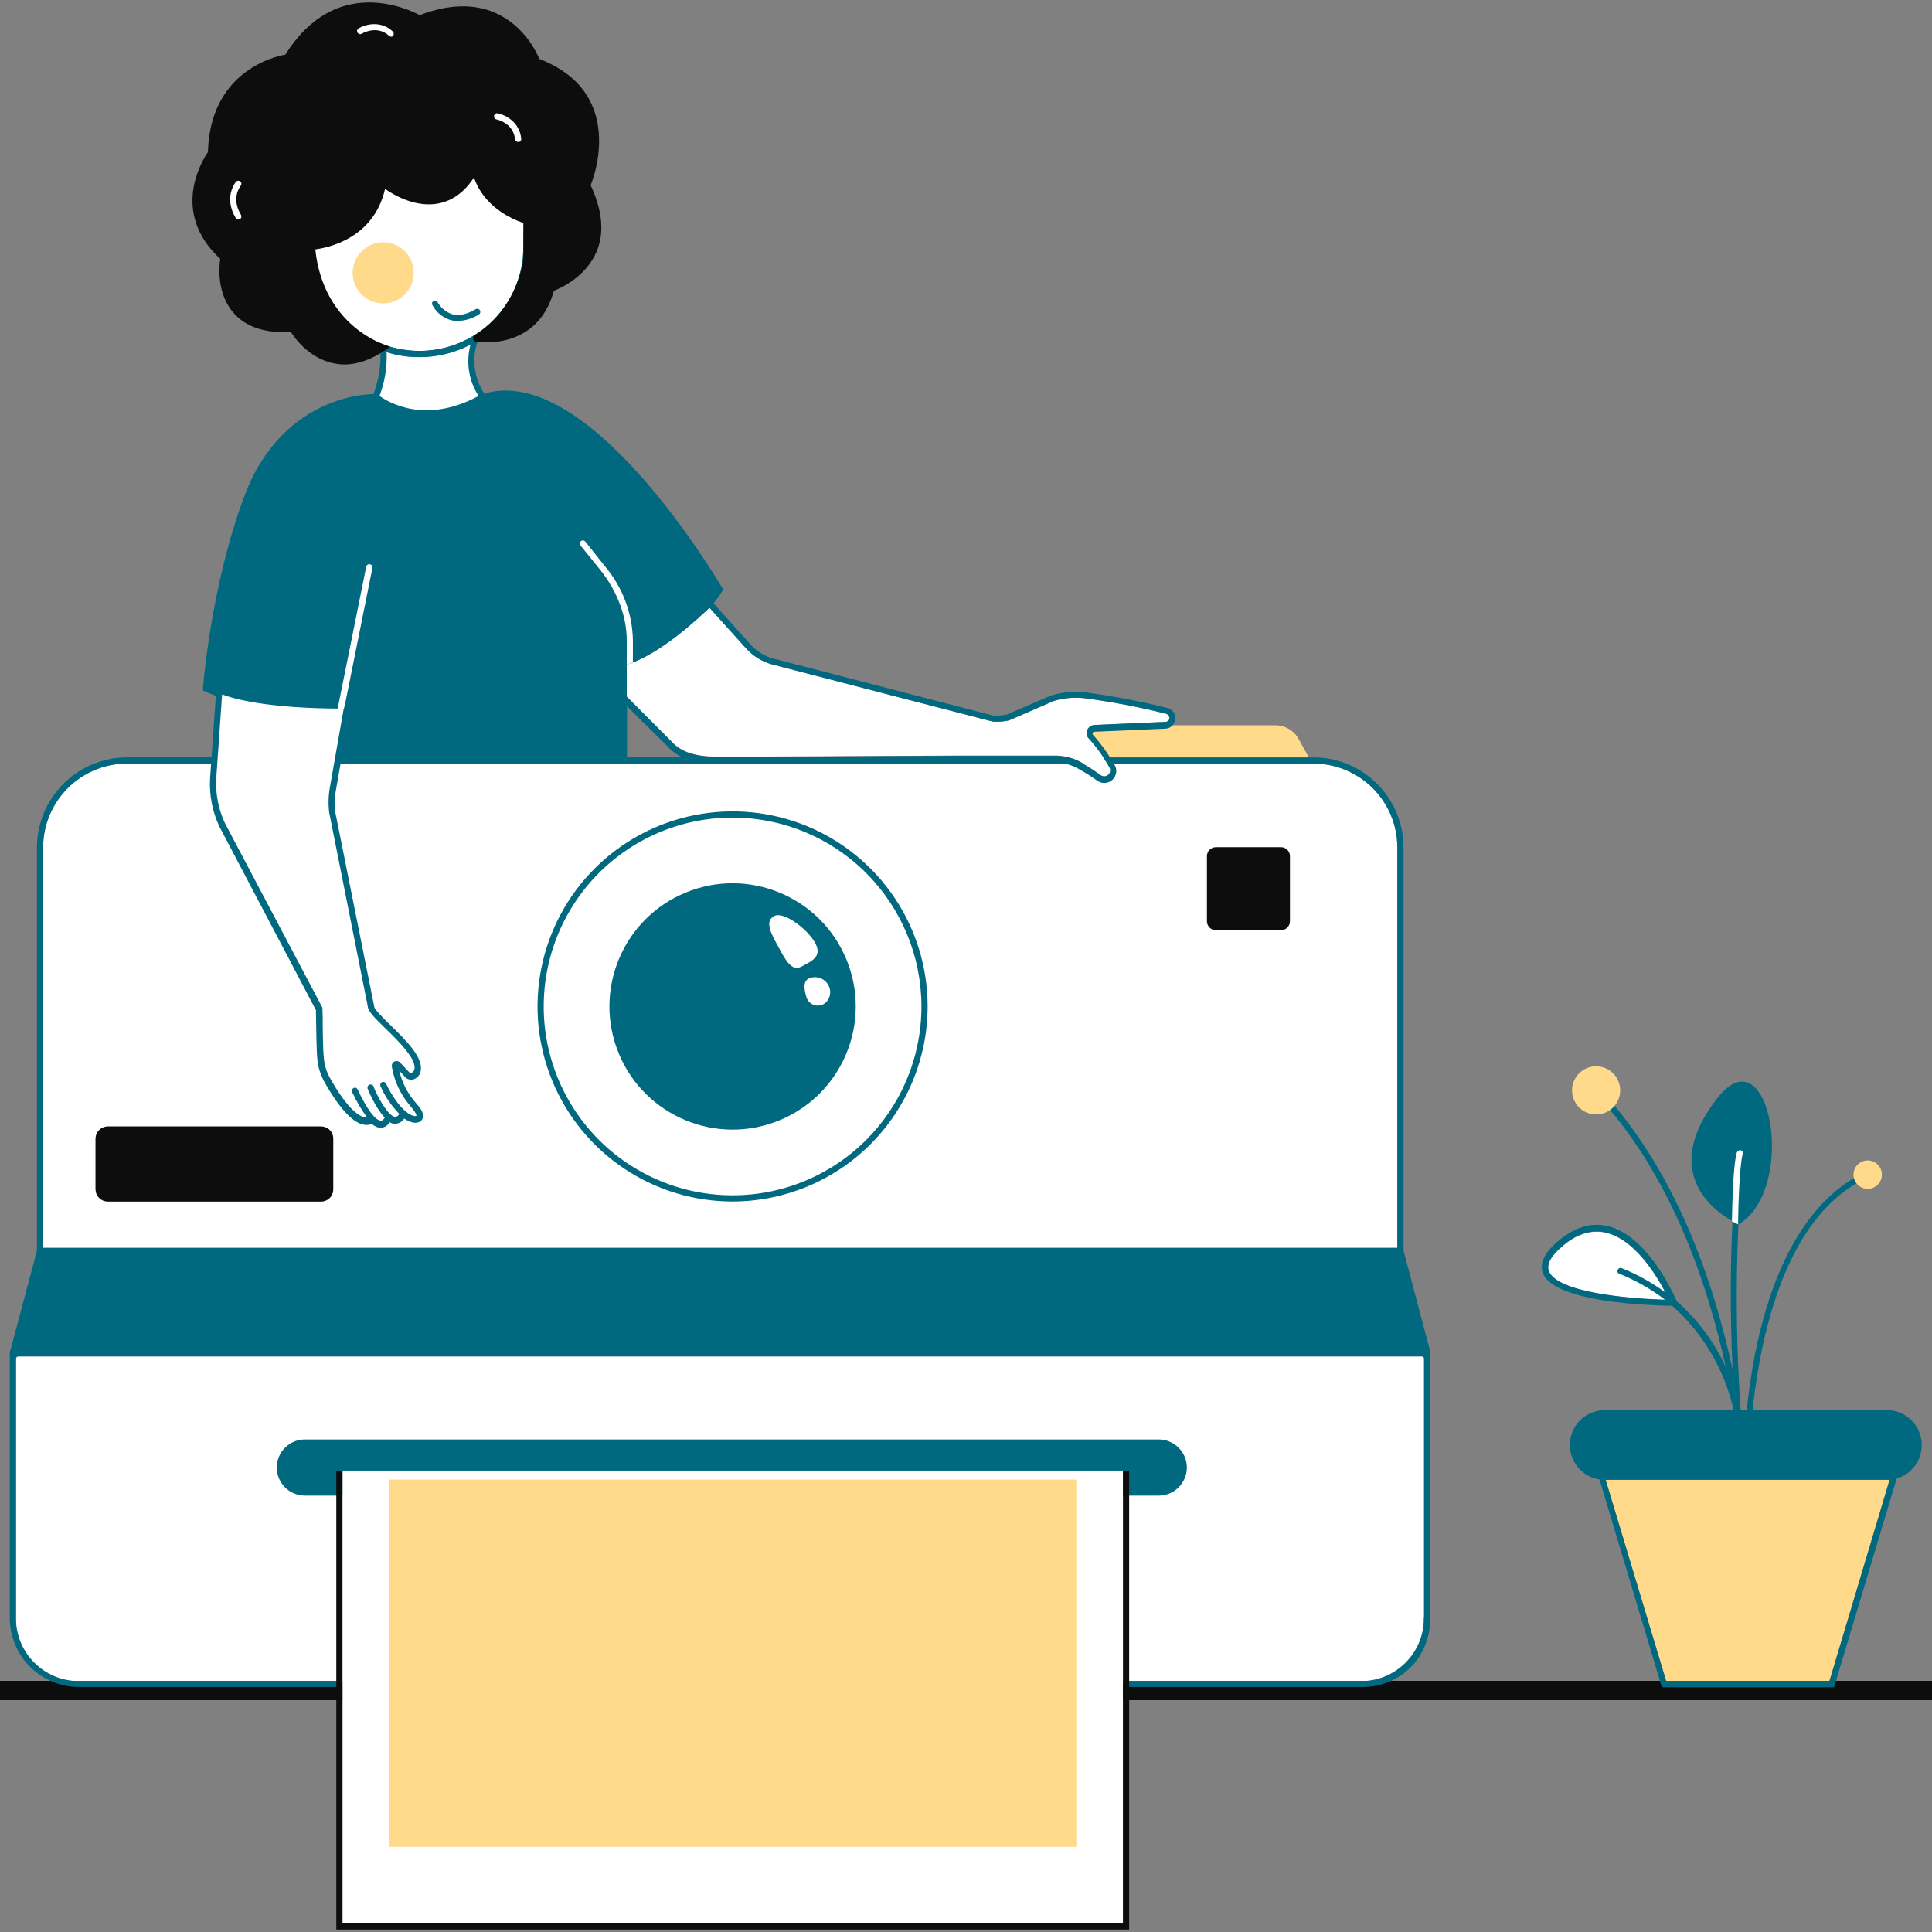 <svg width="140" height="140" viewBox="0 0 140 140" fill="none" xmlns="http://www.w3.org/2000/svg">
<rect x="0" y="0" width="140" height="140" fill="#808080" stroke="none"/>
<g clip-path="url(#clip0_909_9350)">
<path d="M0 121.8H140V123.2H0V121.8Z" fill="#0D0D0D"/>
<path d="M95.175 55.33H9.207C7.594 55.331 6.048 55.973 4.908 57.113C3.767 58.254 3.126 59.8 3.124 61.413V90.508H101.258V61.413C101.257 59.8 100.615 58.254 99.475 57.113C98.334 55.973 96.788 55.331 95.175 55.33ZM6.926 82.502C6.93 82.272 7.023 82.053 7.186 81.89C7.349 81.727 7.568 81.634 7.798 81.63H23.274C23.505 81.63 23.727 81.722 23.891 81.886C24.054 82.049 24.146 82.271 24.146 82.502V86.192C24.146 86.423 24.054 86.645 23.891 86.809C23.727 86.972 23.505 87.064 23.274 87.064H7.798C7.568 87.06 7.349 86.967 7.186 86.804C7.023 86.642 6.93 86.422 6.926 86.192V82.502Z" fill="white"/>
<path d="M95.175 54.882H9.207C7.476 54.884 5.816 55.573 4.592 56.797C3.367 58.022 2.679 59.681 2.677 61.413V90.956H101.706V61.413C101.704 59.681 101.015 58.022 99.791 56.797C98.567 55.573 96.907 54.884 95.175 54.882ZM101.258 90.531H3.124V61.413C3.126 59.8 3.767 58.254 4.908 57.113C6.048 55.973 7.594 55.331 9.207 55.33H95.175C96.788 55.331 98.334 55.973 99.475 57.113C100.615 58.254 101.257 59.8 101.258 61.413V90.531Z" fill="#006980"/>
<path d="M103.181 98.291V117.435C103.179 118.597 102.717 119.711 101.895 120.533C101.074 121.354 99.96 121.817 98.798 121.819H5.539C4.377 121.817 3.263 121.354 2.442 120.533C1.62 119.711 1.158 118.597 1.156 117.435V98.291H103.181Z" fill="white"/>
<path d="M83.971 108.378H22.089C21.55 108.376 21.033 108.161 20.652 107.78C20.271 107.398 20.056 106.882 20.054 106.343C20.056 105.804 20.271 105.287 20.652 104.906C21.033 104.525 21.55 104.31 22.089 104.308H83.971C84.51 104.31 85.026 104.525 85.407 104.906C85.789 105.287 86.004 105.804 86.006 106.343C86.004 106.882 85.789 107.398 85.407 107.78C85.026 108.161 84.51 108.376 83.971 108.378Z" fill="#006980"/>
<path d="M0.709 98.001V117.234C0.707 117.892 0.836 118.544 1.088 119.152C1.339 119.761 1.708 120.313 2.173 120.779C2.639 121.244 3.191 121.613 3.8 121.864C4.408 122.116 5.06 122.245 5.718 122.243H98.798C100.079 122.241 101.306 121.732 102.211 120.826C103.117 119.921 103.626 118.693 103.629 117.413V98.001C103.629 97.977 103.625 97.954 103.616 97.932C103.607 97.91 103.594 97.89 103.577 97.874C103.56 97.857 103.54 97.844 103.519 97.835C103.497 97.826 103.473 97.822 103.45 97.822H0.887C0.776 97.844 0.709 97.911 0.709 98.001ZM103.181 117.256C103.183 117.856 103.066 118.45 102.837 119.004C102.608 119.558 102.272 120.061 101.848 120.485C101.424 120.909 100.921 121.245 100.367 121.474C99.812 121.703 99.219 121.82 98.619 121.819H5.718C5.119 121.82 4.525 121.703 3.971 121.474C3.417 121.245 2.913 120.909 2.489 120.485C2.065 120.061 1.729 119.558 1.5 119.004C1.272 118.45 1.155 117.856 1.156 117.256V98.47C1.155 98.447 1.16 98.423 1.169 98.401C1.178 98.38 1.191 98.36 1.207 98.343C1.224 98.326 1.244 98.313 1.266 98.304C1.288 98.296 1.311 98.291 1.335 98.291H103.025C103.048 98.291 103.072 98.296 103.094 98.304C103.116 98.313 103.135 98.326 103.152 98.343C103.169 98.36 103.182 98.38 103.191 98.401C103.2 98.423 103.204 98.447 103.204 98.47V117.256H103.181Z" fill="#006980"/>
<path d="M103.36 98.202H0.932C0.9 98.202 0.868 98.195 0.839 98.18C0.809 98.165 0.784 98.144 0.765 98.118C0.745 98.092 0.732 98.062 0.726 98.03C0.72 97.998 0.722 97.965 0.731 97.934L2.721 90.464L2.766 90.419H101.616C101.628 90.42 101.639 90.425 101.647 90.433C101.655 90.442 101.66 90.453 101.661 90.464L103.629 97.889C103.637 97.928 103.636 97.969 103.627 98.007C103.617 98.046 103.598 98.082 103.572 98.112C103.546 98.142 103.514 98.166 103.477 98.182C103.44 98.198 103.4 98.204 103.36 98.202Z" fill="#006980"/>
<path d="M24.817 106.566H81.376V139.375H24.817V106.566Z" fill="white"/>
<path d="M81.376 106.566V139.375H24.817V106.566H24.37V139.822H81.823V106.566H81.376Z" fill="#0D0D0D"/>
<path d="M28.194 107.215H77.999V133.828H28.194V107.215Z" fill="#FFDA8B"/>
<path d="M53.085 87.065C50.29 87.065 47.557 86.236 45.233 84.683C42.908 83.13 41.097 80.922 40.027 78.34C38.957 75.757 38.677 72.915 39.223 70.173C39.768 67.431 41.114 64.913 43.091 62.936C45.068 60.959 47.586 59.613 50.328 59.068C53.07 58.523 55.912 58.803 58.494 59.872C61.077 60.942 63.284 62.754 64.838 65.078C66.391 67.402 67.22 70.135 67.22 72.931C67.215 76.678 65.725 80.271 63.075 82.92C60.425 85.57 56.833 87.061 53.085 87.065ZM53.085 59.244C50.378 59.244 47.732 60.046 45.481 61.55C43.23 63.054 41.476 65.192 40.44 67.693C39.404 70.194 39.133 72.946 39.661 75.601C40.19 78.256 41.493 80.695 43.407 82.609C45.321 84.523 47.76 85.826 50.415 86.355C53.07 86.883 55.822 86.612 58.323 85.576C60.824 84.54 62.962 82.785 64.466 80.535C65.97 78.284 66.772 75.638 66.772 72.931C66.769 69.302 65.325 65.823 62.759 63.257C60.193 60.691 56.714 59.248 53.085 59.244Z" fill="#006980"/>
<path d="M56.5 81.174C61.053 79.288 63.216 74.069 61.33 69.516C59.444 64.963 54.224 62.8 49.671 64.686C45.118 66.572 42.956 71.792 44.842 76.345C46.727 80.898 51.947 83.06 56.5 81.174Z" fill="#006980"/>
<path d="M92.827 67.407H88.108C87.936 67.406 87.771 67.338 87.649 67.216C87.528 67.095 87.459 66.93 87.459 66.758V62.039C87.459 61.867 87.528 61.702 87.649 61.581C87.771 61.459 87.936 61.391 88.108 61.391H92.827C92.999 61.391 93.164 61.459 93.285 61.581C93.407 61.702 93.475 61.867 93.475 62.039V66.758C93.475 66.93 93.407 67.095 93.285 67.216C93.164 67.338 92.999 67.406 92.827 67.407ZM24.146 82.502V86.192C24.146 86.424 24.054 86.645 23.89 86.809C23.727 86.972 23.505 87.064 23.274 87.065H7.798C7.568 87.061 7.348 86.967 7.186 86.805C7.023 86.642 6.93 86.423 6.926 86.192V82.502C6.93 82.272 7.023 82.053 7.186 81.89C7.348 81.728 7.568 81.634 7.798 81.63H23.274C23.505 81.63 23.727 81.722 23.89 81.886C24.054 82.049 24.146 82.271 24.146 82.502Z" fill="#0D0D0D"/>
<path d="M56.418 68.637C56.955 69.643 57.38 70.403 58.073 70.046C58.766 69.665 59.616 69.352 59.079 68.346C58.543 67.34 56.798 66.02 56.105 66.378C55.389 66.758 55.859 67.63 56.418 68.637ZM60.041 71.41C60.135 71.59 60.175 71.794 60.155 71.997C60.135 72.199 60.056 72.391 59.929 72.55C59.83 72.674 59.698 72.767 59.549 72.821C59.4 72.874 59.239 72.885 59.084 72.853C58.929 72.82 58.786 72.746 58.671 72.637C58.555 72.528 58.472 72.39 58.431 72.237C58.252 71.611 58.162 71.03 58.744 70.851C58.991 70.781 59.256 70.798 59.492 70.9C59.728 71.001 59.922 71.182 60.041 71.41Z" fill="white"/>
<path d="M94.839 54.883H77.552L79.184 52.557H92.424C92.774 52.558 93.117 52.655 93.416 52.836C93.715 53.017 93.96 53.276 94.124 53.585L94.839 54.883Z" fill="#FFDA8B"/>
<path d="M52.437 42.672L52.37 42.784C50.715 45.49 47.226 47.391 45.862 48.062C45.683 48.151 45.526 48.218 45.437 48.263V55.241H24.236L24.929 51.394H24.907C24.75 51.394 24.593 51.416 24.437 51.416C17.929 51.618 14.977 50.164 14.843 50.097L14.709 50.03V49.873C14.709 49.806 15.268 42.426 17.728 35.895C20.59 28.359 27.165 28.538 27.21 28.56H27.277L27.322 28.605C31.034 31.177 34.792 28.627 34.836 28.605L34.903 28.582C42.507 26.011 51.923 41.911 52.325 42.582L52.437 42.672Z" fill="#006980"/>
<path d="M29.804 79.707C29.424 79.237 29.066 78.454 28.776 77.269L29.223 77.739L29.245 77.761C29.424 77.895 29.67 78.052 29.872 77.985C30.095 77.918 30.229 77.582 30.296 77.314C30.542 76.374 29.022 75.323 27.903 74.228C27.434 73.758 26.919 72.953 26.919 72.774L24.169 59.02C24.105 58.476 24.12 57.926 24.213 57.387L25.265 51.304H25.108C18.421 51.327 16.185 50.231 16.162 50.208L15.871 50.052L15.402 56.582C15.335 57.751 15.557 58.919 16.05 59.981L22.872 72.953C22.872 73.378 22.983 73.78 22.983 74.183C23.006 75.413 23.006 76.531 23.162 77.112C23.214 77.406 23.305 77.692 23.431 77.962C24.571 79.997 25.6 81.049 26.45 81.049C26.548 81.046 26.646 81.031 26.741 81.004C26.763 81.004 26.785 80.981 26.808 80.959C26.972 81.118 27.184 81.22 27.411 81.25H27.434C27.565 81.247 27.693 81.208 27.804 81.137C27.914 81.066 28.003 80.966 28.06 80.847C28.153 80.91 28.261 80.949 28.373 80.959H28.462C28.587 80.951 28.707 80.912 28.813 80.846C28.918 80.779 29.005 80.688 29.066 80.579C29.424 80.825 29.782 81.071 30.028 81.026C30.274 80.981 30.363 80.892 30.386 80.646C30.453 80.4 30.073 80.042 29.804 79.707Z" fill="white"/>
<path d="M30.163 79.953C29.558 79.279 29.135 78.464 28.933 77.582L29.38 78.074L29.402 78.096C29.482 78.162 29.577 78.207 29.678 78.227C29.78 78.246 29.885 78.24 29.984 78.208C30.105 78.163 30.214 78.088 30.3 77.991C30.386 77.893 30.446 77.776 30.476 77.649C30.722 76.665 29.424 75.39 28.284 74.272C27.792 73.802 27.121 73.132 27.121 72.953L24.303 58.886C24.228 58.335 24.243 57.776 24.348 57.231L25.444 50.969H25.175C18.309 50.991 16.028 49.873 16.006 49.85L15.693 49.694L15.223 56.403C15.155 57.604 15.385 58.802 15.894 59.892L22.894 73.199C22.894 73.624 22.916 74.049 22.916 74.473C22.939 75.748 22.939 76.844 23.118 77.448C23.21 77.756 23.33 78.056 23.476 78.342C24.639 80.422 25.69 81.518 26.562 81.518C26.668 81.514 26.772 81.499 26.875 81.473C26.897 81.473 26.92 81.451 26.942 81.429C27.106 81.602 27.33 81.706 27.568 81.719H27.591C27.724 81.715 27.855 81.676 27.969 81.605C28.083 81.534 28.176 81.435 28.239 81.317C28.339 81.384 28.455 81.422 28.575 81.429H28.664C28.792 81.421 28.916 81.383 29.025 81.317C29.134 81.251 29.225 81.158 29.29 81.049C29.648 81.294 29.984 81.406 30.252 81.339C30.365 81.325 30.469 81.269 30.544 81.182C30.618 81.095 30.658 80.984 30.654 80.87C30.654 80.534 30.431 80.266 30.163 79.953ZM30.14 80.87C29.827 80.937 28.91 80.445 27.971 78.521C27.947 78.469 27.902 78.428 27.848 78.408C27.794 78.387 27.734 78.389 27.681 78.412C27.629 78.436 27.587 78.479 27.566 78.533C27.545 78.587 27.546 78.647 27.568 78.7C27.898 79.448 28.36 80.13 28.933 80.713C28.907 80.772 28.867 80.824 28.817 80.863C28.766 80.902 28.705 80.928 28.642 80.937C28.083 80.892 27.21 79.17 27.076 78.745C27.058 78.689 27.02 78.642 26.969 78.614C26.917 78.585 26.857 78.577 26.8 78.591C26.743 78.606 26.694 78.641 26.662 78.69C26.63 78.74 26.619 78.799 26.629 78.857C26.629 78.879 27.188 80.266 27.881 80.981C27.747 81.227 27.613 81.205 27.591 81.205C27.412 81.205 26.897 80.981 25.98 79.08C25.954 78.996 25.908 78.919 25.846 78.857C25.822 78.84 25.794 78.828 25.764 78.822C25.735 78.816 25.704 78.817 25.675 78.823C25.646 78.829 25.618 78.841 25.594 78.859C25.569 78.876 25.549 78.898 25.533 78.924C25.511 78.961 25.5 79.004 25.5 79.047C25.5 79.09 25.511 79.133 25.533 79.17C25.533 79.192 25.555 79.215 25.578 79.259C25.865 79.865 26.209 80.442 26.607 80.981C25.936 81.026 24.929 79.953 23.878 78.052C23.738 77.799 23.632 77.528 23.565 77.247C23.409 76.71 23.409 75.592 23.386 74.406C23.386 73.959 23.386 73.512 23.364 73.064V73.02L16.297 59.646C15.822 58.626 15.607 57.504 15.671 56.381L16.095 50.32C16.901 50.633 19.405 51.349 24.884 51.349H24.907L23.901 57.074C23.796 57.672 23.781 58.283 23.856 58.886L26.651 72.93C26.674 73.288 27.121 73.735 27.948 74.54C28.91 75.48 30.207 76.754 30.028 77.493C30.018 77.547 29.994 77.598 29.959 77.641C29.924 77.684 29.879 77.718 29.827 77.739C29.801 77.746 29.773 77.748 29.746 77.744C29.72 77.74 29.694 77.731 29.671 77.716L28.977 76.978L28.955 76.956C28.897 76.914 28.828 76.89 28.757 76.886C28.686 76.882 28.614 76.898 28.552 76.933C28.493 76.97 28.446 77.024 28.419 77.088C28.39 77.152 28.383 77.223 28.396 77.291L28.463 77.649C28.685 78.595 29.138 79.471 29.782 80.199C29.984 80.467 30.163 80.668 30.163 80.802C30.185 80.847 30.185 80.87 30.14 80.87Z" fill="#006980"/>
<path d="M84.731 52.02C84.735 52.059 84.73 52.098 84.714 52.133C84.698 52.169 84.673 52.199 84.641 52.221C84.616 52.249 84.585 52.272 84.55 52.287C84.516 52.303 84.478 52.311 84.44 52.311L79.296 52.535C79.186 52.539 79.078 52.576 78.987 52.639C78.896 52.702 78.825 52.79 78.782 52.892C78.738 52.993 78.726 53.104 78.746 53.211C78.766 53.319 78.817 53.418 78.894 53.496C79.476 54.134 79.979 54.84 80.392 55.598C80.416 55.634 80.433 55.674 80.44 55.717C80.448 55.759 80.447 55.803 80.437 55.844C80.428 55.95 80.379 56.048 80.3 56.119C80.221 56.19 80.118 56.228 80.012 56.225C79.915 56.226 79.82 56.194 79.744 56.135C79.272 55.791 78.779 55.477 78.268 55.196C77.701 54.901 77.072 54.748 76.434 54.749H69.59L52.392 54.838C51.073 54.838 49.597 54.771 48.657 53.72L45.415 50.477V48.151C47.83 47.435 50.67 44.729 51.408 44.036L54.047 46.966C54.559 47.54 55.227 47.952 55.971 48.151L71.939 52.288H71.983C72.366 52.314 72.75 52.284 73.124 52.199L76.367 50.79C77.135 50.564 77.943 50.503 78.737 50.611C80.688 50.875 82.621 51.248 84.53 51.729C84.585 51.756 84.633 51.797 84.669 51.848C84.704 51.899 84.725 51.958 84.731 52.02Z" fill="white"/>
<path d="M84.597 51.304C82.674 50.823 80.725 50.45 78.76 50.186C77.898 50.074 77.022 50.142 76.188 50.387L72.968 51.774C72.651 51.838 72.329 51.868 72.006 51.863L56.06 47.726C55.401 47.555 54.808 47.188 54.361 46.675L51.409 43.387L51.252 43.566C51.207 43.611 47.763 47.1 45.124 47.793L44.945 47.838V50.7L48.367 54.077C49.418 55.263 51.006 55.352 52.415 55.352L69.613 55.263H76.457C77.018 55.261 77.572 55.399 78.067 55.665C78.56 55.936 79.038 56.235 79.498 56.56C79.647 56.671 79.826 56.734 80.012 56.739C80.229 56.739 80.438 56.66 80.599 56.515C80.76 56.371 80.862 56.171 80.885 55.956C80.904 55.777 80.865 55.596 80.773 55.441C80.33 54.658 79.805 53.923 79.207 53.25C79.188 53.234 79.176 53.211 79.171 53.187C79.167 53.162 79.172 53.137 79.185 53.116C79.192 53.091 79.206 53.069 79.226 53.053C79.246 53.037 79.271 53.028 79.297 53.026L84.441 52.803C84.537 52.801 84.632 52.781 84.72 52.742C84.808 52.704 84.888 52.648 84.955 52.579C85.085 52.44 85.157 52.255 85.156 52.065C85.171 51.892 85.123 51.719 85.02 51.579C84.917 51.439 84.767 51.341 84.597 51.304ZM78.782 52.914C78.739 53.015 78.726 53.126 78.746 53.233C78.766 53.341 78.818 53.44 78.894 53.518C79.477 54.156 79.98 54.862 80.393 55.62C80.417 55.656 80.433 55.696 80.441 55.739C80.448 55.781 80.447 55.825 80.437 55.866C80.429 55.972 80.38 56.071 80.301 56.141C80.222 56.212 80.118 56.25 80.012 56.247C79.915 56.248 79.821 56.216 79.744 56.157C79.273 55.813 78.78 55.499 78.268 55.218C77.702 54.923 77.073 54.77 76.434 54.771H69.591L52.393 54.86C51.073 54.86 49.597 54.793 48.658 53.742L45.415 50.477V48.151C47.83 47.435 50.67 44.729 51.409 44.036L54.047 46.965C54.559 47.54 55.228 47.952 55.971 48.151L71.939 52.288H71.984C72.366 52.314 72.75 52.284 73.124 52.199L76.367 50.79C77.136 50.564 77.944 50.503 78.738 50.611C80.688 50.875 82.622 51.248 84.53 51.729C84.593 51.747 84.649 51.785 84.69 51.838C84.73 51.89 84.752 51.954 84.754 52.02C84.758 52.058 84.752 52.097 84.737 52.133C84.721 52.168 84.696 52.199 84.664 52.221C84.639 52.249 84.608 52.272 84.573 52.287C84.538 52.302 84.501 52.31 84.463 52.31L79.319 52.534C79.203 52.54 79.091 52.579 78.996 52.646C78.9 52.714 78.826 52.807 78.782 52.914Z" fill="#006980"/>
<path d="M45.862 47.995C45.718 48.06 45.568 48.112 45.415 48.151V46.384C45.415 44.685 44.744 42.895 43.559 41.375L42.06 39.519C42.025 39.471 42.009 39.411 42.018 39.353C42.026 39.294 42.057 39.241 42.105 39.205C42.152 39.17 42.212 39.154 42.271 39.163C42.329 39.171 42.382 39.203 42.418 39.25L43.894 41.106C45.128 42.593 45.822 44.453 45.862 46.384V47.995ZM26.987 41.151L25.019 50.947L24.907 51.394L24.459 51.372L24.549 50.947L26.539 41.062C26.552 41.003 26.587 40.952 26.637 40.92C26.688 40.887 26.748 40.875 26.807 40.887C26.865 40.899 26.917 40.933 26.951 40.982C26.984 41.032 26.997 41.092 26.987 41.151ZM35.015 28.761C30.386 31.4 27.255 28.761 27.255 28.761C28.038 26.681 27.769 25.205 27.769 25.205C28.61 25.502 29.495 25.653 30.386 25.653C31.832 25.655 33.25 25.253 34.479 24.49H34.523C34.228 25.183 34.118 25.942 34.204 26.691C34.29 27.44 34.57 28.153 35.015 28.761Z" fill="white"/>
<path d="M30.945 30.148C29.563 30.17 28.212 29.738 27.099 28.918L26.987 28.806L27.032 28.649C27.77 26.659 27.546 25.228 27.524 25.205L27.456 24.825L27.814 24.959C28.88 25.344 30.018 25.483 31.145 25.367C32.272 25.251 33.358 24.882 34.322 24.288L34.367 24.266L34.77 24.02L34.68 24.557C34.415 25.217 34.319 25.933 34.401 26.64C34.483 27.347 34.74 28.023 35.15 28.605L35.329 28.806L35.105 28.94C33.853 29.712 32.416 30.129 30.945 30.148ZM27.501 28.694C28.105 29.119 30.789 30.796 34.68 28.694C34.326 28.148 34.091 27.532 33.99 26.889C33.89 26.245 33.927 25.588 34.099 24.959C32.947 25.563 31.665 25.878 30.364 25.876C29.567 25.883 28.774 25.762 28.016 25.518C28.058 26.601 27.884 27.681 27.501 28.694Z" fill="#006980"/>
<path d="M37.923 15.499V17.87C37.927 18.862 37.736 19.845 37.359 20.762C36.982 21.68 36.427 22.514 35.727 23.217C35.026 23.919 34.194 24.476 33.277 24.856C32.361 25.235 31.378 25.43 30.386 25.429C28.383 25.425 26.462 24.627 25.046 23.21C23.629 21.794 22.831 19.873 22.827 17.87V15.499C22.829 13.821 23.497 12.213 24.683 11.026C25.87 9.84 27.478 9.172 29.156 9.17H31.594C33.272 9.172 34.88 9.84 36.067 11.026C37.253 12.213 37.921 13.821 37.923 15.499Z" fill="white"/>
<path d="M31.593 8.723H29.156C27.359 8.725 25.637 9.44 24.367 10.71C23.097 11.98 22.382 13.703 22.379 15.499V17.87C22.38 19.522 22.892 21.133 23.845 22.482C24.798 23.832 26.145 24.853 27.702 25.406C28.562 25.719 29.471 25.878 30.386 25.876C31.871 25.883 33.328 25.473 34.59 24.691C35.754 23.973 36.714 22.97 37.38 21.776C38.045 20.581 38.394 19.237 38.392 17.87V15.499C38.381 13.701 37.66 11.981 36.387 10.712C35.114 9.443 33.391 8.728 31.593 8.723ZM37.922 17.87C37.927 18.862 37.735 19.845 37.358 20.762C36.981 21.68 36.427 22.514 35.726 23.217C35.026 23.919 34.193 24.476 33.277 24.856C32.36 25.235 31.378 25.43 30.386 25.429C28.382 25.425 26.462 24.627 25.045 23.21C23.628 21.794 22.831 19.873 22.827 17.87V15.499C22.829 13.821 23.497 12.213 24.683 11.026C25.869 9.84 27.478 9.172 29.156 9.17H31.593C33.271 9.172 34.88 9.84 36.066 11.026C37.253 12.213 37.92 13.821 37.922 15.499V17.87Z" fill="#006980"/>
<path d="M43.245 18.205C42.463 20.061 40.629 20.889 40.137 21.068C38.974 25.317 34.926 24.825 34.479 24.758C34.425 24.75 34.375 24.723 34.338 24.682C34.301 24.641 34.28 24.589 34.277 24.534C34.255 24.422 34.344 24.333 34.434 24.266C37.475 22.343 37.856 19.145 37.923 18.809L37.945 16.17C35.463 15.298 34.635 13.71 34.344 12.86C33.674 13.911 32.801 14.537 31.795 14.739C30.14 15.074 28.53 14.135 27.904 13.688C27.076 17.311 23.721 17.959 22.849 18.071C23.431 23.617 27.837 24.959 27.881 24.982L28.261 25.138L27.926 25.362C26.92 26.055 25.913 26.413 24.951 26.413C24.65 26.409 24.35 26.371 24.057 26.301C22.357 25.899 21.351 24.49 21.082 24.065C19.226 24.154 17.84 23.707 16.945 22.701C15.693 21.291 15.872 19.301 15.961 18.764C12.271 15.343 14.709 11.541 15.066 11.026C15.223 5.167 19.897 4.093 20.68 3.959C24.325 -1.878 29.626 0.672 30.408 1.097C32.511 0.292 34.389 0.247 35.955 0.962C38.012 1.902 38.884 3.803 39.086 4.272C40.987 5.01 42.284 6.151 42.932 7.694C43.983 10.199 43.022 12.883 42.798 13.419C43.648 15.231 43.805 16.841 43.245 18.205Z" fill="#0D0D0D"/>
<path d="M28.351 2.662C28.293 2.659 28.237 2.636 28.195 2.595C27.322 1.79 26.249 2.416 26.227 2.438C26.176 2.471 26.115 2.482 26.056 2.47C25.997 2.457 25.946 2.422 25.913 2.371C25.881 2.321 25.869 2.26 25.882 2.201C25.895 2.142 25.93 2.091 25.98 2.058C26.45 1.767 27.591 1.454 28.463 2.282C28.504 2.323 28.529 2.377 28.533 2.434C28.537 2.492 28.52 2.549 28.485 2.595C28.47 2.616 28.45 2.634 28.427 2.645C28.403 2.657 28.377 2.663 28.351 2.662ZM37.543 10.288C37.488 10.286 37.436 10.264 37.395 10.227C37.354 10.191 37.328 10.141 37.319 10.087C37.207 8.924 36.022 8.656 35.977 8.656C35.919 8.643 35.868 8.608 35.835 8.558C35.803 8.508 35.791 8.447 35.803 8.388C35.814 8.33 35.849 8.278 35.898 8.244C35.947 8.211 36.008 8.198 36.067 8.208C36.603 8.32 37.655 8.835 37.766 10.042C37.773 10.074 37.771 10.107 37.763 10.138C37.754 10.169 37.738 10.197 37.716 10.221C37.695 10.245 37.668 10.264 37.638 10.275C37.607 10.287 37.575 10.291 37.543 10.288ZM17.281 15.902C17.241 15.899 17.202 15.888 17.167 15.868C17.133 15.849 17.103 15.822 17.079 15.79C16.185 14.291 17.057 13.218 17.102 13.173C17.14 13.129 17.195 13.101 17.254 13.097C17.312 13.093 17.37 13.112 17.415 13.151C17.459 13.189 17.487 13.244 17.491 13.303C17.495 13.361 17.476 13.419 17.437 13.464C17.415 13.509 16.722 14.336 17.46 15.566C17.489 15.617 17.498 15.678 17.486 15.736C17.473 15.793 17.44 15.844 17.393 15.879C17.348 15.879 17.326 15.902 17.281 15.902Z" fill="white"/>
<path d="M33.181 23.26C33 23.261 32.82 23.238 32.645 23.193C32.363 23.106 32.102 22.964 31.875 22.776C31.649 22.588 31.462 22.357 31.325 22.097C31.3 22.047 31.295 21.988 31.312 21.935C31.33 21.881 31.367 21.837 31.417 21.81C31.466 21.784 31.524 21.778 31.578 21.794C31.632 21.81 31.678 21.846 31.705 21.895C31.939 22.304 32.312 22.614 32.756 22.768C33.248 22.902 33.83 22.79 34.456 22.41C34.507 22.377 34.568 22.366 34.627 22.379C34.685 22.391 34.737 22.427 34.769 22.477C34.802 22.527 34.813 22.589 34.8 22.647C34.788 22.706 34.752 22.757 34.702 22.79C34.245 23.078 33.721 23.24 33.181 23.26Z" fill="#006980"/>
<path d="M27.769 21.985C28.992 21.985 29.983 20.994 29.983 19.771C29.983 18.548 28.992 17.557 27.769 17.557C26.546 17.557 25.555 18.548 25.555 19.771C25.555 20.994 26.546 21.985 27.769 21.985Z" fill="#FFDA8B"/>
<path d="M120.939 94.199C118.411 94.154 112.798 93.73 112.217 92.119C112.038 91.605 112.396 90.979 113.29 90.241C114.095 89.57 114.9 89.257 115.683 89.257C115.925 89.253 116.165 89.283 116.399 89.346C118.747 89.905 120.447 93.148 120.939 94.199Z" fill="white"/>
<path d="M135.542 85.007C135.518 84.954 135.474 84.913 135.42 84.892C135.365 84.871 135.305 84.872 135.252 84.896C131.204 86.73 128.386 91.516 127.066 98.694C126.741 100.537 126.517 102.396 126.395 104.263C126.328 103.793 126.261 103.279 126.172 102.72C125.828 98.061 125.761 93.386 125.97 88.72H125.993C130.287 86.148 128.274 74.63 124.405 79.618C120.335 84.896 124.114 87.691 125.523 88.474C125.526 88.474 125.529 88.474 125.532 88.475C125.535 88.477 125.537 88.478 125.539 88.48C125.541 88.482 125.543 88.485 125.544 88.488C125.545 88.49 125.546 88.493 125.546 88.496C125.411 91.091 125.344 94.714 125.546 99.231C124.226 93.103 121.498 84.784 115.839 78.835C115.798 78.794 115.742 78.771 115.683 78.772C115.625 78.772 115.569 78.795 115.528 78.837C115.487 78.878 115.463 78.934 115.463 78.992C115.463 79.05 115.486 79.106 115.526 79.148C121.028 84.918 123.734 92.992 125.053 99.052C124.216 97.232 123.004 95.609 121.498 94.289C121.319 93.864 119.44 89.592 116.533 88.854C115.347 88.563 114.184 88.899 113.022 89.838C111.948 90.71 111.546 91.516 111.792 92.231C112.597 94.445 119.954 94.602 121.184 94.624C123.406 96.607 124.954 99.234 125.613 102.138C125.653 102.338 125.683 102.54 125.702 102.742C125.836 104.71 126.015 106.835 126.261 109.094C126.261 109.116 126.261 109.116 126.284 109.138V109.183C126.284 109.206 126.306 109.206 126.306 109.228L126.328 109.25C126.351 109.25 126.351 109.273 126.373 109.273L126.395 109.295C126.418 109.295 126.44 109.317 126.485 109.317H126.507C126.53 109.317 126.53 109.317 126.552 109.295C126.574 109.295 126.574 109.295 126.597 109.273C126.619 109.273 126.619 109.25 126.641 109.25L126.664 109.228C126.676 109.216 126.684 109.2 126.686 109.183C126.686 109.161 126.708 109.161 126.708 109.138V109.049C126.708 108.848 125.926 89.592 135.386 85.298C135.417 85.292 135.446 85.28 135.472 85.261C135.497 85.242 135.518 85.218 135.533 85.19C135.548 85.162 135.557 85.132 135.559 85.1C135.56 85.068 135.555 85.037 135.542 85.007ZM117.338 92.298C118.52 92.773 119.634 93.405 120.648 94.177C117.986 94.11 112.798 93.64 112.239 92.097C112.06 91.583 112.418 90.956 113.312 90.218C114.117 89.547 114.923 89.234 115.705 89.234C115.947 89.231 116.188 89.261 116.421 89.324C118.434 89.816 119.999 92.321 120.692 93.662C119.713 92.941 118.646 92.347 117.517 91.896C117.489 91.884 117.459 91.878 117.429 91.878C117.399 91.878 117.369 91.885 117.341 91.898C117.314 91.91 117.29 91.929 117.27 91.951C117.25 91.974 117.235 92.001 117.226 92.03C117.213 92.054 117.206 92.082 117.204 92.109C117.203 92.137 117.208 92.165 117.219 92.19C117.229 92.216 117.246 92.239 117.266 92.258C117.287 92.276 117.311 92.29 117.338 92.298Z" fill="#006980"/>
<path d="M126.284 83.621C126.038 84.471 125.948 87.892 125.948 88.72C125.881 88.698 125.725 88.608 125.501 88.496C125.523 87.4 125.59 84.359 125.859 83.509C125.881 83.453 125.922 83.406 125.976 83.378C126.029 83.349 126.09 83.34 126.15 83.353C126.177 83.36 126.202 83.373 126.224 83.391C126.246 83.409 126.264 83.431 126.277 83.457C126.29 83.482 126.297 83.51 126.298 83.538C126.299 83.566 126.294 83.595 126.284 83.621Z" fill="white"/>
<path d="M115.66 80.758C116.624 80.758 117.405 79.977 117.405 79.014C117.405 78.05 116.624 77.269 115.66 77.269C114.697 77.269 113.916 78.05 113.916 79.014C113.916 79.977 114.697 80.758 115.66 80.758Z" fill="#FFDA8B"/>
<path d="M135.341 86.148C135.909 86.148 136.37 85.687 136.37 85.119C136.37 84.551 135.909 84.09 135.341 84.09C134.773 84.09 134.312 84.551 134.312 85.119C134.312 85.687 134.773 86.148 135.341 86.148Z" fill="#FFDA8B"/>
<path d="M137.622 104.912L132.568 121.819H120.737L115.661 104.934C115.58 104.665 115.564 104.381 115.615 104.105C115.665 103.829 115.781 103.569 115.951 103.346C116.119 103.124 116.335 102.945 116.583 102.82C116.832 102.696 117.105 102.631 117.383 102.63H135.923C136.2 102.631 136.474 102.696 136.722 102.82C136.971 102.945 137.187 103.124 137.354 103.346C137.517 103.568 137.626 103.825 137.673 104.097C137.72 104.369 137.702 104.648 137.622 104.912Z" fill="#FFDA8B"/>
<path d="M137.712 103.078C137.507 102.796 137.237 102.568 136.926 102.413C136.615 102.257 136.271 102.178 135.922 102.183H117.382C117.035 102.183 116.693 102.264 116.382 102.419C116.072 102.575 115.802 102.8 115.593 103.078C115.382 103.354 115.241 103.678 115.182 104.02C115.124 104.363 115.15 104.715 115.258 105.046L120.424 122.266H132.903L138.069 105.046C138.164 104.712 138.181 104.362 138.119 104.02C138.057 103.679 137.917 103.357 137.712 103.078ZM137.622 104.912L132.568 121.819H120.737L115.66 104.934C115.58 104.665 115.564 104.381 115.615 104.105C115.665 103.829 115.781 103.569 115.951 103.346C116.118 103.125 116.335 102.945 116.583 102.821C116.831 102.697 117.105 102.632 117.382 102.631H135.922C136.2 102.632 136.474 102.697 136.722 102.821C136.97 102.945 137.186 103.125 137.354 103.346C137.517 103.568 137.626 103.826 137.673 104.097C137.719 104.369 137.702 104.648 137.622 104.912Z" fill="#006980"/>
<path d="M136.728 107.237H116.287C115.955 107.238 115.626 107.173 115.319 107.046C115.013 106.919 114.734 106.733 114.499 106.498C114.264 106.263 114.078 105.985 113.951 105.678C113.825 105.371 113.759 105.042 113.76 104.71C113.759 104.378 113.825 104.05 113.951 103.743C114.078 103.436 114.264 103.157 114.499 102.923C114.734 102.688 115.013 102.502 115.319 102.375C115.626 102.248 115.955 102.183 116.287 102.183H136.728C137.06 102.183 137.389 102.248 137.695 102.375C138.002 102.502 138.281 102.688 138.516 102.923C138.75 103.157 138.936 103.436 139.063 103.743C139.19 104.05 139.255 104.378 139.255 104.71C139.257 105.043 139.193 105.372 139.067 105.68C138.941 105.988 138.755 106.267 138.52 106.502C138.285 106.737 138.005 106.923 137.698 107.05C137.39 107.176 137.06 107.24 136.728 107.237Z" fill="#006980"/>
</g>
<defs>
<clipPath id="clip0_909_9350">
<rect width="140" height="140" fill="white"/>
</clipPath>
</defs>
</svg>

